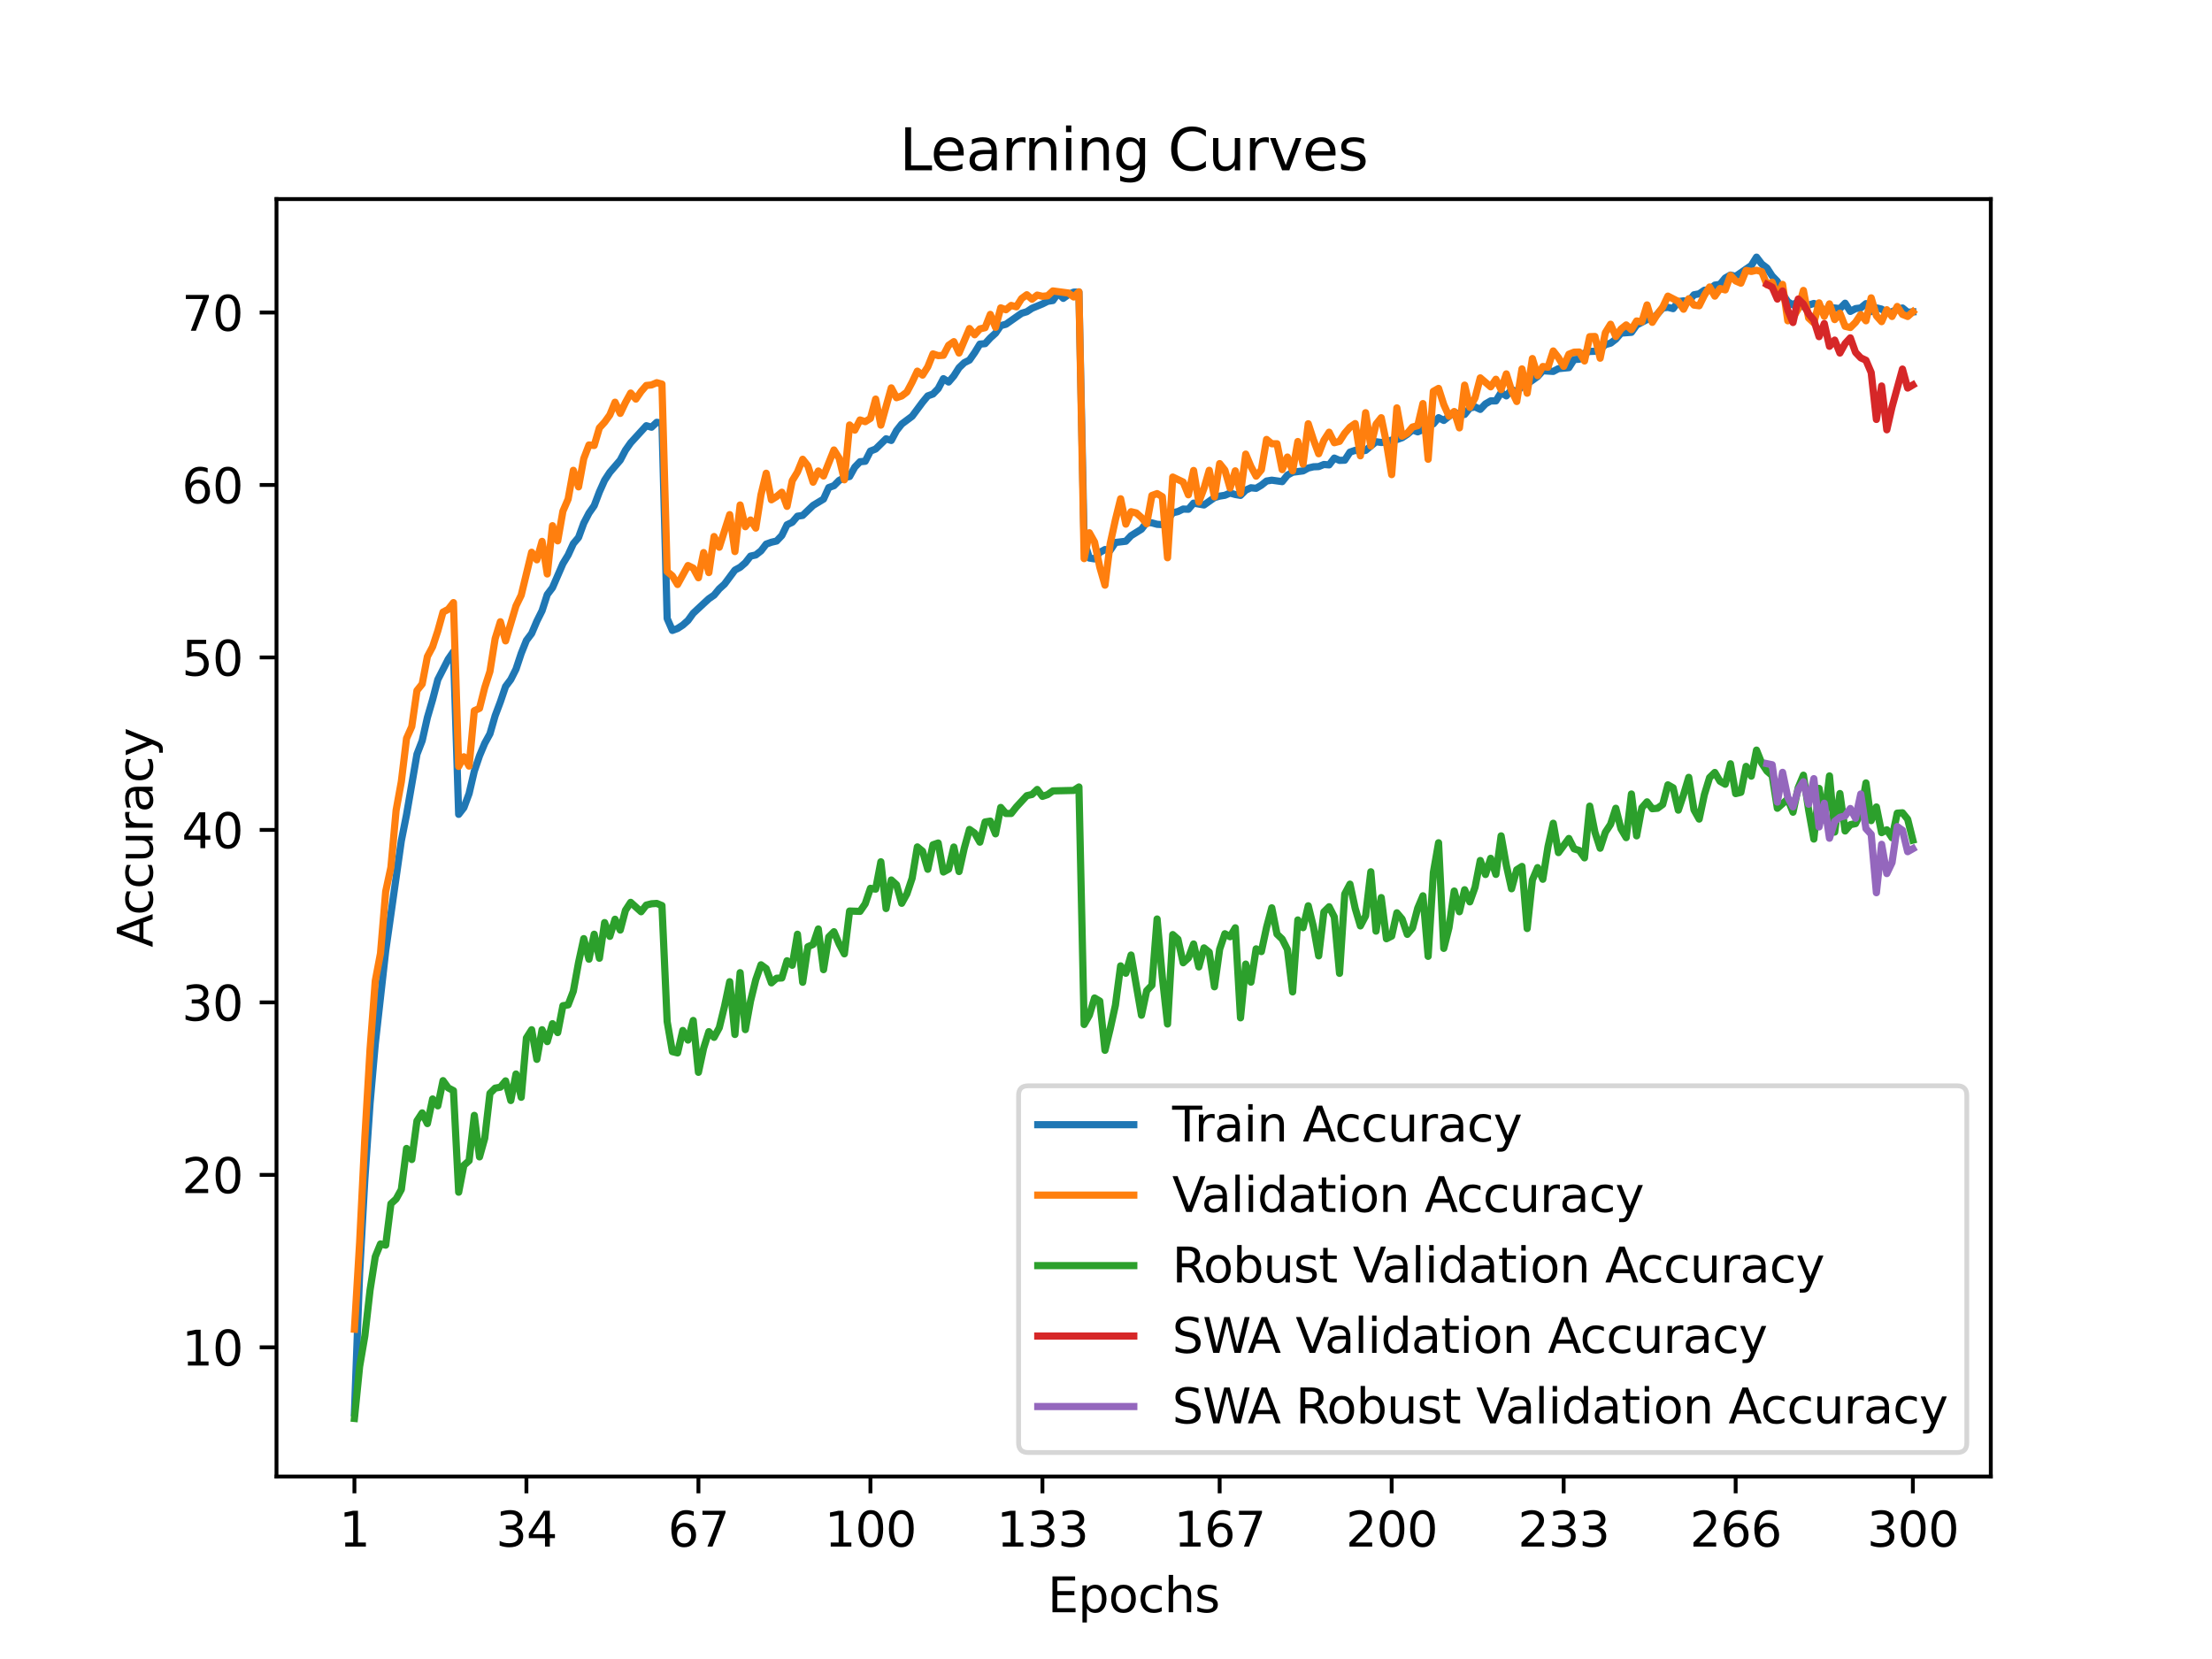 <?xml version="1.0" encoding="utf-8" standalone="no"?>
<!DOCTYPE svg PUBLIC "-//W3C//DTD SVG 1.1//EN"
  "http://www.w3.org/Graphics/SVG/1.1/DTD/svg11.dtd">
<svg xmlns:xlink="http://www.w3.org/1999/xlink" width="460.8pt" height="345.6pt" viewBox="0 0 460.8 345.6" xmlns="http://www.w3.org/2000/svg" version="1.1">
 <defs>
  <style type="text/css">*{stroke-linejoin: round; stroke-linecap: butt}</style>
 </defs>
 <g id="figure_1">
  <g id="patch_1">
   <path d="M 0 345.6 
L 460.8 345.6 
L 460.8 0 
L 0 0 
z
" style="fill: #ffffff"/>
  </g>
  <g id="axes_1">
   <g id="patch_2">
    <path d="M 57.6 307.584 
L 414.72 307.584 
L 414.72 41.472 
L 57.6 41.472 
z
" style="fill: #ffffff"/>
   </g>
   <g id="matplotlib.axis_1">
    <g id="xtick_1">
     <g id="line2d_1">
      <defs>
       <path id="mbb8e5667e8" d="M 0 0 
L 0 3.5 
" style="stroke: #000000; stroke-width: 0.8"/>
      </defs>
      <g>
       <use xlink:href="#mbb8e5667e8" x="73.833" y="307.584" style="stroke: #000000; stroke-width: 0.8"/>
      </g>
     </g>
     <g id="text_1">
      <!-- 1 -->
      <g transform="translate(70.651 322.182) scale(0.1 -0.1)">
       <defs>
        <path id="DejaVuSans-31" d="M 794 531 
L 1825 531 
L 1825 4091 
L 703 3866 
L 703 4441 
L 1819 4666 
L 2450 4666 
L 2450 531 
L 3481 531 
L 3481 0 
L 794 0 
L 794 531 
z
" transform="scale(0.016)"/>
       </defs>
       <use xlink:href="#DejaVuSans-31"/>
      </g>
     </g>
    </g>
    <g id="xtick_2">
     <g id="line2d_2">
      <g>
       <use xlink:href="#mbb8e5667e8" x="109.664" y="307.584" style="stroke: #000000; stroke-width: 0.8"/>
      </g>
     </g>
     <g id="text_2">
      <!-- 34 -->
      <g transform="translate(103.302 322.182) scale(0.1 -0.1)">
       <defs>
        <path id="DejaVuSans-33" d="M 2597 2516 
Q 3050 2419 3304 2112 
Q 3559 1806 3559 1356 
Q 3559 666 3084 287 
Q 2609 -91 1734 -91 
Q 1441 -91 1130 -33 
Q 819 25 488 141 
L 488 750 
Q 750 597 1062 519 
Q 1375 441 1716 441 
Q 2309 441 2620 675 
Q 2931 909 2931 1356 
Q 2931 1769 2642 2001 
Q 2353 2234 1838 2234 
L 1294 2234 
L 1294 2753 
L 1863 2753 
Q 2328 2753 2575 2939 
Q 2822 3125 2822 3475 
Q 2822 3834 2567 4026 
Q 2313 4219 1838 4219 
Q 1578 4219 1281 4162 
Q 984 4106 628 3988 
L 628 4550 
Q 988 4650 1302 4700 
Q 1616 4750 1894 4750 
Q 2613 4750 3031 4423 
Q 3450 4097 3450 3541 
Q 3450 3153 3228 2886 
Q 3006 2619 2597 2516 
z
" transform="scale(0.016)"/>
        <path id="DejaVuSans-34" d="M 2419 4116 
L 825 1625 
L 2419 1625 
L 2419 4116 
z
M 2253 4666 
L 3047 4666 
L 3047 1625 
L 3713 1625 
L 3713 1100 
L 3047 1100 
L 3047 0 
L 2419 0 
L 2419 1100 
L 313 1100 
L 313 1709 
L 2253 4666 
z
" transform="scale(0.016)"/>
       </defs>
       <use xlink:href="#DejaVuSans-33"/>
       <use xlink:href="#DejaVuSans-34" x="63.623"/>
      </g>
     </g>
    </g>
    <g id="xtick_3">
     <g id="line2d_3">
      <g>
       <use xlink:href="#mbb8e5667e8" x="145.496" y="307.584" style="stroke: #000000; stroke-width: 0.8"/>
      </g>
     </g>
     <g id="text_3">
      <!-- 67 -->
      <g transform="translate(139.133 322.182) scale(0.1 -0.1)">
       <defs>
        <path id="DejaVuSans-36" d="M 2113 2584 
Q 1688 2584 1439 2293 
Q 1191 2003 1191 1497 
Q 1191 994 1439 701 
Q 1688 409 2113 409 
Q 2538 409 2786 701 
Q 3034 994 3034 1497 
Q 3034 2003 2786 2293 
Q 2538 2584 2113 2584 
z
M 3366 4563 
L 3366 3988 
Q 3128 4100 2886 4159 
Q 2644 4219 2406 4219 
Q 1781 4219 1451 3797 
Q 1122 3375 1075 2522 
Q 1259 2794 1537 2939 
Q 1816 3084 2150 3084 
Q 2853 3084 3261 2657 
Q 3669 2231 3669 1497 
Q 3669 778 3244 343 
Q 2819 -91 2113 -91 
Q 1303 -91 875 529 
Q 447 1150 447 2328 
Q 447 3434 972 4092 
Q 1497 4750 2381 4750 
Q 2619 4750 2861 4703 
Q 3103 4656 3366 4563 
z
" transform="scale(0.016)"/>
        <path id="DejaVuSans-37" d="M 525 4666 
L 3525 4666 
L 3525 4397 
L 1831 0 
L 1172 0 
L 2766 4134 
L 525 4134 
L 525 4666 
z
" transform="scale(0.016)"/>
       </defs>
       <use xlink:href="#DejaVuSans-36"/>
       <use xlink:href="#DejaVuSans-37" x="63.623"/>
      </g>
     </g>
    </g>
    <g id="xtick_4">
     <g id="line2d_4">
      <g>
       <use xlink:href="#mbb8e5667e8" x="181.327" y="307.584" style="stroke: #000000; stroke-width: 0.8"/>
      </g>
     </g>
     <g id="text_4">
      <!-- 100 -->
      <g transform="translate(171.783 322.182) scale(0.1 -0.1)">
       <defs>
        <path id="DejaVuSans-30" d="M 2034 4250 
Q 1547 4250 1301 3770 
Q 1056 3291 1056 2328 
Q 1056 1369 1301 889 
Q 1547 409 2034 409 
Q 2525 409 2770 889 
Q 3016 1369 3016 2328 
Q 3016 3291 2770 3770 
Q 2525 4250 2034 4250 
z
M 2034 4750 
Q 2819 4750 3233 4129 
Q 3647 3509 3647 2328 
Q 3647 1150 3233 529 
Q 2819 -91 2034 -91 
Q 1250 -91 836 529 
Q 422 1150 422 2328 
Q 422 3509 836 4129 
Q 1250 4750 2034 4750 
z
" transform="scale(0.016)"/>
       </defs>
       <use xlink:href="#DejaVuSans-31"/>
       <use xlink:href="#DejaVuSans-30" x="63.623"/>
       <use xlink:href="#DejaVuSans-30" x="127.246"/>
      </g>
     </g>
    </g>
    <g id="xtick_5">
     <g id="line2d_5">
      <g>
       <use xlink:href="#mbb8e5667e8" x="217.158" y="307.584" style="stroke: #000000; stroke-width: 0.8"/>
      </g>
     </g>
     <g id="text_5">
      <!-- 133 -->
      <g transform="translate(207.615 322.182) scale(0.1 -0.1)">
       <use xlink:href="#DejaVuSans-31"/>
       <use xlink:href="#DejaVuSans-33" x="63.623"/>
       <use xlink:href="#DejaVuSans-33" x="127.246"/>
      </g>
     </g>
    </g>
    <g id="xtick_6">
     <g id="line2d_6">
      <g>
       <use xlink:href="#mbb8e5667e8" x="254.076" y="307.584" style="stroke: #000000; stroke-width: 0.8"/>
      </g>
     </g>
     <g id="text_6">
      <!-- 167 -->
      <g transform="translate(244.532 322.182) scale(0.1 -0.1)">
       <use xlink:href="#DejaVuSans-31"/>
       <use xlink:href="#DejaVuSans-36" x="63.623"/>
       <use xlink:href="#DejaVuSans-37" x="127.246"/>
      </g>
     </g>
    </g>
    <g id="xtick_7">
     <g id="line2d_7">
      <g>
       <use xlink:href="#mbb8e5667e8" x="289.907" y="307.584" style="stroke: #000000; stroke-width: 0.8"/>
      </g>
     </g>
     <g id="text_7">
      <!-- 200 -->
      <g transform="translate(280.363 322.182) scale(0.1 -0.1)">
       <defs>
        <path id="DejaVuSans-32" d="M 1228 531 
L 3431 531 
L 3431 0 
L 469 0 
L 469 531 
Q 828 903 1448 1529 
Q 2069 2156 2228 2338 
Q 2531 2678 2651 2914 
Q 2772 3150 2772 3378 
Q 2772 3750 2511 3984 
Q 2250 4219 1831 4219 
Q 1534 4219 1204 4116 
Q 875 4013 500 3803 
L 500 4441 
Q 881 4594 1212 4672 
Q 1544 4750 1819 4750 
Q 2544 4750 2975 4387 
Q 3406 4025 3406 3419 
Q 3406 3131 3298 2873 
Q 3191 2616 2906 2266 
Q 2828 2175 2409 1742 
Q 1991 1309 1228 531 
z
" transform="scale(0.016)"/>
       </defs>
       <use xlink:href="#DejaVuSans-32"/>
       <use xlink:href="#DejaVuSans-30" x="63.623"/>
       <use xlink:href="#DejaVuSans-30" x="127.246"/>
      </g>
     </g>
    </g>
    <g id="xtick_8">
     <g id="line2d_8">
      <g>
       <use xlink:href="#mbb8e5667e8" x="325.739" y="307.584" style="stroke: #000000; stroke-width: 0.8"/>
      </g>
     </g>
     <g id="text_8">
      <!-- 233 -->
      <g transform="translate(316.195 322.182) scale(0.1 -0.1)">
       <use xlink:href="#DejaVuSans-32"/>
       <use xlink:href="#DejaVuSans-33" x="63.623"/>
       <use xlink:href="#DejaVuSans-33" x="127.246"/>
      </g>
     </g>
    </g>
    <g id="xtick_9">
     <g id="line2d_9">
      <g>
       <use xlink:href="#mbb8e5667e8" x="361.57" y="307.584" style="stroke: #000000; stroke-width: 0.8"/>
      </g>
     </g>
     <g id="text_9">
      <!-- 266 -->
      <g transform="translate(352.026 322.182) scale(0.1 -0.1)">
       <use xlink:href="#DejaVuSans-32"/>
       <use xlink:href="#DejaVuSans-36" x="63.623"/>
       <use xlink:href="#DejaVuSans-36" x="127.246"/>
      </g>
     </g>
    </g>
    <g id="xtick_10">
     <g id="line2d_10">
      <g>
       <use xlink:href="#mbb8e5667e8" x="398.487" y="307.584" style="stroke: #000000; stroke-width: 0.8"/>
      </g>
     </g>
     <g id="text_10">
      <!-- 300 -->
      <g transform="translate(388.944 322.182) scale(0.1 -0.1)">
       <use xlink:href="#DejaVuSans-33"/>
       <use xlink:href="#DejaVuSans-30" x="63.623"/>
       <use xlink:href="#DejaVuSans-30" x="127.246"/>
      </g>
     </g>
    </g>
    <g id="text_11">
     <!-- Epochs -->
     <g transform="translate(218.244 335.861) scale(0.1 -0.1)">
      <defs>
       <path id="DejaVuSans-45" d="M 628 4666 
L 3578 4666 
L 3578 4134 
L 1259 4134 
L 1259 2753 
L 3481 2753 
L 3481 2222 
L 1259 2222 
L 1259 531 
L 3634 531 
L 3634 0 
L 628 0 
L 628 4666 
z
" transform="scale(0.016)"/>
       <path id="DejaVuSans-70" d="M 1159 525 
L 1159 -1331 
L 581 -1331 
L 581 3500 
L 1159 3500 
L 1159 2969 
Q 1341 3281 1617 3432 
Q 1894 3584 2278 3584 
Q 2916 3584 3314 3078 
Q 3713 2572 3713 1747 
Q 3713 922 3314 415 
Q 2916 -91 2278 -91 
Q 1894 -91 1617 61 
Q 1341 213 1159 525 
z
M 3116 1747 
Q 3116 2381 2855 2742 
Q 2594 3103 2138 3103 
Q 1681 3103 1420 2742 
Q 1159 2381 1159 1747 
Q 1159 1113 1420 752 
Q 1681 391 2138 391 
Q 2594 391 2855 752 
Q 3116 1113 3116 1747 
z
" transform="scale(0.016)"/>
       <path id="DejaVuSans-6f" d="M 1959 3097 
Q 1497 3097 1228 2736 
Q 959 2375 959 1747 
Q 959 1119 1226 758 
Q 1494 397 1959 397 
Q 2419 397 2687 759 
Q 2956 1122 2956 1747 
Q 2956 2369 2687 2733 
Q 2419 3097 1959 3097 
z
M 1959 3584 
Q 2709 3584 3137 3096 
Q 3566 2609 3566 1747 
Q 3566 888 3137 398 
Q 2709 -91 1959 -91 
Q 1206 -91 779 398 
Q 353 888 353 1747 
Q 353 2609 779 3096 
Q 1206 3584 1959 3584 
z
" transform="scale(0.016)"/>
       <path id="DejaVuSans-63" d="M 3122 3366 
L 3122 2828 
Q 2878 2963 2633 3030 
Q 2388 3097 2138 3097 
Q 1578 3097 1268 2742 
Q 959 2388 959 1747 
Q 959 1106 1268 751 
Q 1578 397 2138 397 
Q 2388 397 2633 464 
Q 2878 531 3122 666 
L 3122 134 
Q 2881 22 2623 -34 
Q 2366 -91 2075 -91 
Q 1284 -91 818 406 
Q 353 903 353 1747 
Q 353 2603 823 3093 
Q 1294 3584 2113 3584 
Q 2378 3584 2631 3529 
Q 2884 3475 3122 3366 
z
" transform="scale(0.016)"/>
       <path id="DejaVuSans-68" d="M 3513 2113 
L 3513 0 
L 2938 0 
L 2938 2094 
Q 2938 2591 2744 2837 
Q 2550 3084 2163 3084 
Q 1697 3084 1428 2787 
Q 1159 2491 1159 1978 
L 1159 0 
L 581 0 
L 581 4863 
L 1159 4863 
L 1159 2956 
Q 1366 3272 1645 3428 
Q 1925 3584 2291 3584 
Q 2894 3584 3203 3211 
Q 3513 2838 3513 2113 
z
" transform="scale(0.016)"/>
       <path id="DejaVuSans-73" d="M 2834 3397 
L 2834 2853 
Q 2591 2978 2328 3040 
Q 2066 3103 1784 3103 
Q 1356 3103 1142 2972 
Q 928 2841 928 2578 
Q 928 2378 1081 2264 
Q 1234 2150 1697 2047 
L 1894 2003 
Q 2506 1872 2764 1633 
Q 3022 1394 3022 966 
Q 3022 478 2636 193 
Q 2250 -91 1575 -91 
Q 1294 -91 989 -36 
Q 684 19 347 128 
L 347 722 
Q 666 556 975 473 
Q 1284 391 1588 391 
Q 1994 391 2212 530 
Q 2431 669 2431 922 
Q 2431 1156 2273 1281 
Q 2116 1406 1581 1522 
L 1381 1569 
Q 847 1681 609 1914 
Q 372 2147 372 2553 
Q 372 3047 722 3315 
Q 1072 3584 1716 3584 
Q 2034 3584 2315 3537 
Q 2597 3491 2834 3397 
z
" transform="scale(0.016)"/>
      </defs>
      <use xlink:href="#DejaVuSans-45"/>
      <use xlink:href="#DejaVuSans-70" x="63.184"/>
      <use xlink:href="#DejaVuSans-6f" x="126.66"/>
      <use xlink:href="#DejaVuSans-63" x="187.842"/>
      <use xlink:href="#DejaVuSans-68" x="242.822"/>
      <use xlink:href="#DejaVuSans-73" x="306.201"/>
     </g>
    </g>
   </g>
   <g id="matplotlib.axis_2">
    <g id="ytick_1">
     <g id="line2d_11">
      <defs>
       <path id="mf9b80a2d3a" d="M 0 0 
L -3.5 0 
" style="stroke: #000000; stroke-width: 0.8"/>
      </defs>
      <g>
       <use xlink:href="#mf9b80a2d3a" x="57.6" y="280.671" style="stroke: #000000; stroke-width: 0.8"/>
      </g>
     </g>
     <g id="text_12">
      <!-- 10 -->
      <g transform="translate(37.875 284.47) scale(0.1 -0.1)">
       <use xlink:href="#DejaVuSans-31"/>
       <use xlink:href="#DejaVuSans-30" x="63.623"/>
      </g>
     </g>
    </g>
    <g id="ytick_2">
     <g id="line2d_12">
      <g>
       <use xlink:href="#mf9b80a2d3a" x="57.6" y="244.742" style="stroke: #000000; stroke-width: 0.8"/>
      </g>
     </g>
     <g id="text_13">
      <!-- 20 -->
      <g transform="translate(37.875 248.542) scale(0.1 -0.1)">
       <use xlink:href="#DejaVuSans-32"/>
       <use xlink:href="#DejaVuSans-30" x="63.623"/>
      </g>
     </g>
    </g>
    <g id="ytick_3">
     <g id="line2d_13">
      <g>
       <use xlink:href="#mf9b80a2d3a" x="57.6" y="208.814" style="stroke: #000000; stroke-width: 0.8"/>
      </g>
     </g>
     <g id="text_14">
      <!-- 30 -->
      <g transform="translate(37.875 212.613) scale(0.1 -0.1)">
       <use xlink:href="#DejaVuSans-33"/>
       <use xlink:href="#DejaVuSans-30" x="63.623"/>
      </g>
     </g>
    </g>
    <g id="ytick_4">
     <g id="line2d_14">
      <g>
       <use xlink:href="#mf9b80a2d3a" x="57.6" y="172.886" style="stroke: #000000; stroke-width: 0.8"/>
      </g>
     </g>
     <g id="text_15">
      <!-- 40 -->
      <g transform="translate(37.875 176.685) scale(0.1 -0.1)">
       <use xlink:href="#DejaVuSans-34"/>
       <use xlink:href="#DejaVuSans-30" x="63.623"/>
      </g>
     </g>
    </g>
    <g id="ytick_5">
     <g id="line2d_15">
      <g>
       <use xlink:href="#mf9b80a2d3a" x="57.6" y="136.958" style="stroke: #000000; stroke-width: 0.8"/>
      </g>
     </g>
     <g id="text_16">
      <!-- 50 -->
      <g transform="translate(37.875 140.757) scale(0.1 -0.1)">
       <defs>
        <path id="DejaVuSans-35" d="M 691 4666 
L 3169 4666 
L 3169 4134 
L 1269 4134 
L 1269 2991 
Q 1406 3038 1543 3061 
Q 1681 3084 1819 3084 
Q 2600 3084 3056 2656 
Q 3513 2228 3513 1497 
Q 3513 744 3044 326 
Q 2575 -91 1722 -91 
Q 1428 -91 1123 -41 
Q 819 9 494 109 
L 494 744 
Q 775 591 1075 516 
Q 1375 441 1709 441 
Q 2250 441 2565 725 
Q 2881 1009 2881 1497 
Q 2881 1984 2565 2268 
Q 2250 2553 1709 2553 
Q 1456 2553 1204 2497 
Q 953 2441 691 2322 
L 691 4666 
z
" transform="scale(0.016)"/>
       </defs>
       <use xlink:href="#DejaVuSans-35"/>
       <use xlink:href="#DejaVuSans-30" x="63.623"/>
      </g>
     </g>
    </g>
    <g id="ytick_6">
     <g id="line2d_16">
      <g>
       <use xlink:href="#mf9b80a2d3a" x="57.6" y="101.029" style="stroke: #000000; stroke-width: 0.8"/>
      </g>
     </g>
     <g id="text_17">
      <!-- 60 -->
      <g transform="translate(37.875 104.828) scale(0.1 -0.1)">
       <use xlink:href="#DejaVuSans-36"/>
       <use xlink:href="#DejaVuSans-30" x="63.623"/>
      </g>
     </g>
    </g>
    <g id="ytick_7">
     <g id="line2d_17">
      <g>
       <use xlink:href="#mf9b80a2d3a" x="57.6" y="65.101" style="stroke: #000000; stroke-width: 0.8"/>
      </g>
     </g>
     <g id="text_18">
      <!-- 70 -->
      <g transform="translate(37.875 68.9) scale(0.1 -0.1)">
       <use xlink:href="#DejaVuSans-37"/>
       <use xlink:href="#DejaVuSans-30" x="63.623"/>
      </g>
     </g>
    </g>
    <g id="text_19">
     <!-- Accuracy -->
     <g transform="translate(31.795 197.356) rotate(-90) scale(0.1 -0.1)">
      <defs>
       <path id="DejaVuSans-41" d="M 2188 4044 
L 1331 1722 
L 3047 1722 
L 2188 4044 
z
M 1831 4666 
L 2547 4666 
L 4325 0 
L 3669 0 
L 3244 1197 
L 1141 1197 
L 716 0 
L 50 0 
L 1831 4666 
z
" transform="scale(0.016)"/>
       <path id="DejaVuSans-75" d="M 544 1381 
L 544 3500 
L 1119 3500 
L 1119 1403 
Q 1119 906 1312 657 
Q 1506 409 1894 409 
Q 2359 409 2629 706 
Q 2900 1003 2900 1516 
L 2900 3500 
L 3475 3500 
L 3475 0 
L 2900 0 
L 2900 538 
Q 2691 219 2414 64 
Q 2138 -91 1772 -91 
Q 1169 -91 856 284 
Q 544 659 544 1381 
z
M 1991 3584 
L 1991 3584 
z
" transform="scale(0.016)"/>
       <path id="DejaVuSans-72" d="M 2631 2963 
Q 2534 3019 2420 3045 
Q 2306 3072 2169 3072 
Q 1681 3072 1420 2755 
Q 1159 2438 1159 1844 
L 1159 0 
L 581 0 
L 581 3500 
L 1159 3500 
L 1159 2956 
Q 1341 3275 1631 3429 
Q 1922 3584 2338 3584 
Q 2397 3584 2469 3576 
Q 2541 3569 2628 3553 
L 2631 2963 
z
" transform="scale(0.016)"/>
       <path id="DejaVuSans-61" d="M 2194 1759 
Q 1497 1759 1228 1600 
Q 959 1441 959 1056 
Q 959 750 1161 570 
Q 1363 391 1709 391 
Q 2188 391 2477 730 
Q 2766 1069 2766 1631 
L 2766 1759 
L 2194 1759 
z
M 3341 1997 
L 3341 0 
L 2766 0 
L 2766 531 
Q 2569 213 2275 61 
Q 1981 -91 1556 -91 
Q 1019 -91 701 211 
Q 384 513 384 1019 
Q 384 1609 779 1909 
Q 1175 2209 1959 2209 
L 2766 2209 
L 2766 2266 
Q 2766 2663 2505 2880 
Q 2244 3097 1772 3097 
Q 1472 3097 1187 3025 
Q 903 2953 641 2809 
L 641 3341 
Q 956 3463 1253 3523 
Q 1550 3584 1831 3584 
Q 2591 3584 2966 3190 
Q 3341 2797 3341 1997 
z
" transform="scale(0.016)"/>
       <path id="DejaVuSans-79" d="M 2059 -325 
Q 1816 -950 1584 -1140 
Q 1353 -1331 966 -1331 
L 506 -1331 
L 506 -850 
L 844 -850 
Q 1081 -850 1212 -737 
Q 1344 -625 1503 -206 
L 1606 56 
L 191 3500 
L 800 3500 
L 1894 763 
L 2988 3500 
L 3597 3500 
L 2059 -325 
z
" transform="scale(0.016)"/>
      </defs>
      <use xlink:href="#DejaVuSans-41"/>
      <use xlink:href="#DejaVuSans-63" x="66.658"/>
      <use xlink:href="#DejaVuSans-63" x="121.639"/>
      <use xlink:href="#DejaVuSans-75" x="176.619"/>
      <use xlink:href="#DejaVuSans-72" x="239.998"/>
      <use xlink:href="#DejaVuSans-61" x="281.111"/>
      <use xlink:href="#DejaVuSans-63" x="342.391"/>
      <use xlink:href="#DejaVuSans-79" x="397.371"/>
     </g>
    </g>
   </g>
   <g id="line2d_18">
    <path d="M 73.833 294.309 
L 74.919 265.178 
L 76.004 245.666 
L 77.09 229.829 
L 78.176 217.466 
L 80.348 198.082 
L 83.605 175.146 
L 84.691 169.699 
L 86.862 157.113 
L 87.948 154.304 
L 89.034 149.471 
L 90.12 145.753 
L 91.206 141.574 
L 93.377 137.32 
L 94.463 135.754 
L 95.549 169.645 
L 96.635 168.247 
L 97.72 165.316 
L 98.806 160.649 
L 99.892 157.444 
L 100.978 154.85 
L 102.064 152.863 
L 103.149 149.098 
L 104.235 146.209 
L 105.321 143.004 
L 106.407 141.556 
L 107.493 139.39 
L 108.578 136.12 
L 109.664 133.408 
L 110.75 131.967 
L 111.836 129.405 
L 112.922 127.228 
L 114.007 123.851 
L 115.093 122.421 
L 117.265 117.416 
L 118.351 115.62 
L 119.436 113.252 
L 120.522 111.962 
L 121.608 108.98 
L 122.694 106.893 
L 123.78 105.344 
L 124.865 102.477 
L 125.951 100.048 
L 127.037 98.392 
L 129.209 95.859 
L 130.294 93.79 
L 131.38 92.248 
L 134.638 88.684 
L 135.723 88.997 
L 136.809 87.977 
L 137.895 88.117 
L 138.981 128.841 
L 140.067 131.328 
L 141.152 130.925 
L 142.238 130.217 
L 143.324 129.251 
L 144.41 127.753 
L 146.581 125.723 
L 147.667 124.728 
L 148.753 123.98 
L 149.839 122.665 
L 150.925 121.684 
L 153.096 118.763 
L 154.182 118.174 
L 155.268 117.237 
L 156.354 115.846 
L 157.439 115.609 
L 158.525 114.757 
L 159.611 113.349 
L 160.697 112.957 
L 161.783 112.702 
L 162.868 111.556 
L 163.954 109.314 
L 165.04 108.804 
L 166.126 107.536 
L 167.212 107.371 
L 169.383 105.29 
L 171.555 103.972 
L 172.641 101.572 
L 173.726 101.18 
L 174.812 100.081 
L 175.898 99.488 
L 176.984 99.269 
L 178.07 97.311 
L 179.155 96.186 
L 180.241 96.093 
L 181.327 93.969 
L 182.413 93.542 
L 184.584 91.408 
L 185.67 91.753 
L 186.756 89.712 
L 187.842 88.336 
L 190.013 86.715 
L 192.185 83.787 
L 193.271 82.472 
L 194.357 82.081 
L 195.442 80.96 
L 196.528 78.887 
L 197.614 79.584 
L 198.7 78.315 
L 199.786 76.605 
L 200.871 75.56 
L 201.957 75.014 
L 203.043 73.458 
L 204.129 71.683 
L 205.215 71.586 
L 206.3 70.393 
L 207.386 69.416 
L 208.472 67.835 
L 209.558 67.548 
L 212.815 65.263 
L 213.901 64.939 
L 214.987 64.221 
L 217.158 63.315 
L 218.244 62.769 
L 219.33 62.604 
L 220.416 61.066 
L 221.502 62.151 
L 222.587 61.357 
L 223.673 60.854 
L 224.759 60.851 
L 225.845 112.666 
L 226.931 116.252 
L 228.016 116.425 
L 229.102 115.077 
L 230.188 114.481 
L 231.274 114.646 
L 232.36 113.008 
L 234.531 112.749 
L 235.617 111.596 
L 237.789 110.245 
L 238.875 108.815 
L 239.96 108.923 
L 241.046 109.221 
L 242.132 109.286 
L 243.218 108.351 
L 244.304 106.828 
L 245.389 106.566 
L 246.475 106.045 
L 247.561 106.088 
L 248.647 104.809 
L 250.818 105.193 
L 252.99 103.659 
L 254.076 103.354 
L 255.162 103.178 
L 256.247 102.714 
L 257.333 103.016 
L 258.419 103.199 
L 259.505 102.107 
L 260.591 101.611 
L 261.676 101.726 
L 262.762 101.076 
L 263.848 100.21 
L 264.934 100.03 
L 267.105 100.332 
L 268.191 98.981 
L 269.277 98.378 
L 271.449 98.094 
L 272.534 97.501 
L 273.62 97.242 
L 274.706 97.199 
L 275.792 96.761 
L 276.878 96.844 
L 277.963 95.428 
L 279.049 95.906 
L 280.135 95.866 
L 281.221 94.189 
L 282.307 93.815 
L 283.392 94.02 
L 284.478 93.826 
L 286.65 92.015 
L 287.736 92.173 
L 288.821 92.112 
L 289.907 91.67 
L 290.993 91.569 
L 292.079 91.189 
L 293.165 90.474 
L 294.25 89.568 
L 295.336 89.963 
L 296.422 89.486 
L 297.508 88.271 
L 298.594 88.303 
L 299.679 87.01 
L 300.765 87.581 
L 302.937 85.878 
L 304.023 86.291 
L 305.108 86.338 
L 306.194 84.987 
L 307.28 84.775 
L 308.366 85.282 
L 309.452 84.139 
L 310.537 83.514 
L 311.623 83.518 
L 312.709 81.768 
L 313.795 82.469 
L 314.881 81.165 
L 315.966 81.553 
L 317.052 80.561 
L 318.138 79.986 
L 320.31 78.438 
L 321.395 77.23 
L 323.567 77.374 
L 324.653 76.796 
L 326.824 76.591 
L 327.91 74.895 
L 328.996 74.834 
L 330.082 73.544 
L 331.168 73.214 
L 332.253 73.178 
L 333.339 72.811 
L 334.425 71.784 
L 335.511 71.493 
L 336.597 70.659 
L 337.682 69.398 
L 339.854 69.226 
L 340.94 67.709 
L 343.111 66.57 
L 344.197 66.459 
L 345.283 65.414 
L 346.369 64.163 
L 347.455 64.02 
L 348.54 64.293 
L 349.626 62.827 
L 350.712 62.676 
L 351.798 62.78 
L 352.884 61.411 
L 353.969 61.206 
L 355.055 60.463 
L 356.141 60.333 
L 357.227 59.396 
L 358.313 59.227 
L 359.398 57.919 
L 360.484 57.297 
L 361.57 57.563 
L 364.827 55.311 
L 365.913 53.568 
L 366.999 54.994 
L 368.085 55.824 
L 369.171 57.495 
L 370.256 58.612 
L 371.342 61.217 
L 372.428 62.873 
L 373.514 63.52 
L 374.6 62.773 
L 375.685 63.901 
L 377.857 63.218 
L 378.943 63.635 
L 380.029 64.86 
L 381.114 64.027 
L 383.286 64.293 
L 384.372 63.164 
L 385.458 64.875 
L 386.543 64.289 
L 387.629 64.149 
L 388.715 63.254 
L 389.801 64.907 
L 390.887 64.131 
L 391.972 64.393 
L 393.058 65.18 
L 394.144 64.932 
L 395.23 64.465 
L 396.316 64.16 
L 397.401 65.043 
L 398.487 64.972 
L 398.487 64.972 
" clip-path="url(#p1beebcb87d)" style="fill: none; stroke: #1f77b4; stroke-width: 1.5; stroke-linecap: square"/>
   </g>
   <g id="line2d_19">
    <path d="M 73.833 276.898 
L 74.919 258.826 
L 76.004 237.054 
L 77.09 218.587 
L 78.176 204.323 
L 79.262 198.61 
L 80.348 185.712 
L 81.433 180.682 
L 82.519 168.79 
L 83.605 162.826 
L 84.691 153.808 
L 85.777 151.365 
L 86.862 143.856 
L 87.948 142.491 
L 89.034 136.778 
L 90.12 134.73 
L 91.206 131.425 
L 92.291 127.508 
L 93.377 126.934 
L 94.463 125.532 
L 95.549 159.664 
L 96.635 157.652 
L 97.72 159.592 
L 98.806 148.059 
L 99.892 147.556 
L 100.978 143.245 
L 102.064 139.868 
L 103.149 133.041 
L 104.235 129.52 
L 105.321 133.508 
L 107.493 126.215 
L 108.578 123.987 
L 110.75 115.041 
L 111.836 116.622 
L 112.922 112.778 
L 114.007 119.568 
L 115.093 109.508 
L 116.179 112.67 
L 117.265 106.49 
L 118.351 103.975 
L 119.436 97.975 
L 120.522 101.424 
L 121.608 95.532 
L 122.694 92.694 
L 123.78 92.802 
L 124.865 89.137 
L 125.951 87.951 
L 127.037 86.442 
L 128.123 83.784 
L 129.209 86.119 
L 130.294 83.856 
L 131.38 81.879 
L 132.466 83.137 
L 133.552 81.556 
L 134.638 80.299 
L 135.723 80.191 
L 136.809 79.724 
L 137.895 80.011 
L 138.981 119.065 
L 140.067 119.963 
L 141.152 121.76 
L 143.324 117.808 
L 144.41 118.347 
L 145.496 120.359 
L 146.581 115.113 
L 147.667 119.281 
L 148.753 111.772 
L 149.839 113.999 
L 152.01 107.209 
L 153.096 114.898 
L 154.182 105.197 
L 155.268 109.724 
L 156.354 108.323 
L 157.439 110.011 
L 158.525 103.077 
L 159.611 98.586 
L 160.697 104.119 
L 161.783 103.436 
L 162.868 102.538 
L 163.954 105.484 
L 165.04 100.131 
L 166.126 98.335 
L 167.212 95.676 
L 168.297 97.041 
L 169.383 100.454 
L 170.469 98.119 
L 171.555 99.161 
L 173.726 93.736 
L 174.812 95.46 
L 175.898 99.951 
L 176.984 88.526 
L 178.07 89.604 
L 179.155 87.484 
L 180.241 87.844 
L 181.327 87.161 
L 182.413 83.137 
L 183.499 88.562 
L 185.67 80.802 
L 186.756 82.85 
L 187.842 82.49 
L 188.928 81.664 
L 190.013 79.616 
L 191.099 77.317 
L 192.185 78.143 
L 193.271 76.418 
L 194.357 73.724 
L 195.442 74.083 
L 196.528 74.011 
L 197.614 71.927 
L 198.7 71.173 
L 199.786 73.544 
L 201.957 68.442 
L 203.043 69.736 
L 204.129 68.514 
L 205.215 68.263 
L 206.3 65.496 
L 207.386 68.191 
L 208.472 64.131 
L 209.558 64.526 
L 210.644 63.628 
L 211.729 63.915 
L 212.815 62.191 
L 213.901 61.4 
L 214.987 62.335 
L 216.073 61.472 
L 217.158 61.724 
L 218.244 61.616 
L 219.33 60.61 
L 222.587 61.041 
L 223.673 61.867 
L 224.759 60.79 
L 225.845 116.371 
L 226.931 110.981 
L 228.016 112.922 
L 229.102 118.131 
L 230.188 121.904 
L 231.274 113.245 
L 232.36 108.287 
L 233.445 103.904 
L 234.531 109.185 
L 235.617 106.598 
L 236.703 106.85 
L 237.789 107.82 
L 238.875 109.113 
L 239.96 103.221 
L 241.046 102.826 
L 242.132 103.472 
L 243.218 116.191 
L 244.304 99.377 
L 246.475 100.418 
L 247.561 103.077 
L 248.647 98.011 
L 249.733 104.586 
L 250.818 101.712 
L 251.904 97.975 
L 252.99 103.508 
L 254.076 96.574 
L 255.162 97.939 
L 256.247 101.676 
L 257.333 98.083 
L 258.419 102.79 
L 259.505 94.598 
L 260.591 97.185 
L 261.676 99.197 
L 262.762 97.868 
L 263.848 91.544 
L 264.934 92.442 
L 266.02 92.442 
L 267.105 97.832 
L 268.191 95.209 
L 269.277 98.083 
L 270.363 91.975 
L 271.449 96.682 
L 272.534 88.275 
L 273.62 91.616 
L 274.706 94.526 
L 275.792 91.724 
L 276.878 90.035 
L 277.963 92.227 
L 279.049 91.939 
L 280.135 90.251 
L 281.221 88.993 
L 282.307 88.239 
L 283.392 94.957 
L 284.478 85.975 
L 285.564 92.909 
L 286.65 88.383 
L 287.736 87.017 
L 288.821 92.263 
L 289.907 98.874 
L 290.993 84.969 
L 292.079 90.862 
L 293.165 90.251 
L 294.25 88.957 
L 295.336 88.67 
L 296.422 84.071 
L 297.508 95.676 
L 298.594 81.52 
L 299.679 80.909 
L 300.765 84.287 
L 301.851 86.694 
L 302.937 85.724 
L 304.023 89.137 
L 305.108 80.227 
L 306.194 84.862 
L 307.28 82.885 
L 308.366 78.718 
L 310.537 80.586 
L 311.623 79.005 
L 312.709 81.161 
L 313.795 77.891 
L 314.881 81.341 
L 315.966 83.64 
L 317.052 76.85 
L 318.138 81.915 
L 319.224 74.694 
L 320.31 78.251 
L 321.395 76.347 
L 322.481 76.49 
L 323.567 73.113 
L 324.653 74.514 
L 325.739 76.311 
L 326.824 73.796 
L 327.91 73.364 
L 328.996 73.329 
L 330.082 75.197 
L 331.168 70.131 
L 332.253 70.095 
L 333.339 74.622 
L 334.425 69.305 
L 335.511 67.544 
L 336.597 70.095 
L 337.682 68.55 
L 338.768 67.688 
L 339.854 68.658 
L 340.94 66.861 
L 342.026 67.041 
L 343.111 63.52 
L 344.197 67.149 
L 345.283 65.424 
L 346.369 63.987 
L 347.455 61.688 
L 349.626 62.802 
L 350.712 64.418 
L 351.798 62.227 
L 352.884 63.556 
L 353.969 63.7 
L 355.055 61.508 
L 356.141 59.784 
L 357.227 61.688 
L 358.313 60.107 
L 359.398 60.394 
L 360.484 57.376 
L 361.57 58.526 
L 362.656 58.993 
L 363.742 56.334 
L 364.827 56.55 
L 365.913 56.299 
L 366.999 56.586 
L 368.085 59.317 
L 369.171 58.778 
L 370.256 61.724 
L 371.342 59.245 
L 372.428 66.826 
L 373.514 66.179 
L 374.6 64.346 
L 375.685 60.502 
L 376.771 66.251 
L 377.857 67.257 
L 378.943 63.089 
L 380.029 65.891 
L 381.114 63.305 
L 382.2 66.574 
L 383.286 65.245 
L 384.372 67.975 
L 385.458 68.227 
L 386.543 67.149 
L 387.629 65.532 
L 388.715 66.826 
L 389.801 62.047 
L 390.887 65.784 
L 391.972 67.005 
L 393.058 64.526 
L 394.144 65.927 
L 395.23 63.843 
L 396.316 65.496 
L 397.401 65.927 
L 398.487 64.957 
L 398.487 64.957 
" clip-path="url(#p1beebcb87d)" style="fill: none; stroke: #ff7f0e; stroke-width: 1.5; stroke-linecap: square"/>
   </g>
   <g id="line2d_20">
    <path d="M 73.833 295.488 
L 74.919 284.66 
L 76.004 278.292 
L 77.09 268.752 
L 78.176 261.79 
L 79.262 259.138 
L 80.348 259.386 
L 81.433 250.763 
L 82.519 249.772 
L 83.605 247.79 
L 84.691 239.242 
L 85.777 241.546 
L 86.862 233.493 
L 87.948 231.833 
L 89.034 234.063 
L 90.12 228.934 
L 91.206 230.371 
L 92.291 225.118 
L 93.377 226.63 
L 94.463 227.199 
L 95.549 248.36 
L 96.635 242.76 
L 97.72 241.794 
L 98.806 232.353 
L 99.892 241.001 
L 100.978 237.136 
L 102.064 227.769 
L 103.149 226.679 
L 104.235 226.481 
L 105.321 225.168 
L 106.407 229.256 
L 107.493 223.731 
L 108.578 228.587 
L 109.664 216.223 
L 110.75 214.513 
L 111.836 220.683 
L 112.922 214.513 
L 114.007 216.991 
L 115.093 213.249 
L 116.179 215.108 
L 117.265 209.508 
L 118.351 209.334 
L 119.436 206.485 
L 120.522 200.513 
L 121.608 195.533 
L 122.694 199.82 
L 123.78 194.616 
L 124.865 199.621 
L 125.951 192.188 
L 127.037 195.062 
L 128.123 191.494 
L 129.209 193.749 
L 130.294 189.636 
L 131.38 187.976 
L 133.552 189.933 
L 134.638 188.546 
L 135.723 188.273 
L 136.809 188.199 
L 137.895 188.645 
L 138.981 212.803 
L 140.067 219.072 
L 141.152 219.345 
L 142.238 214.662 
L 143.324 216.669 
L 144.41 212.58 
L 145.496 223.384 
L 146.581 218.354 
L 147.667 214.91 
L 148.753 216.099 
L 149.839 214.092 
L 150.925 209.657 
L 152.01 204.503 
L 153.096 215.504 
L 154.182 202.62 
L 155.268 214.488 
L 156.354 208.517 
L 157.439 204.106 
L 158.525 200.984 
L 159.611 201.777 
L 160.697 204.75 
L 161.783 203.784 
L 162.868 203.735 
L 163.954 200.142 
L 165.04 201.083 
L 166.126 194.616 
L 167.212 204.627 
L 168.297 197.218 
L 169.383 196.747 
L 170.469 193.526 
L 171.555 202 
L 172.641 195.186 
L 173.726 194.096 
L 174.812 196.648 
L 175.898 198.705 
L 176.984 189.785 
L 179.155 189.859 
L 180.241 188.273 
L 181.327 185.052 
L 182.413 185.225 
L 183.499 179.526 
L 184.584 189.264 
L 185.67 183.317 
L 186.756 184.309 
L 187.842 188.174 
L 188.928 186.192 
L 190.013 182.946 
L 191.099 176.429 
L 192.185 177.321 
L 193.271 181.087 
L 194.357 175.983 
L 195.442 175.611 
L 196.528 181.657 
L 197.614 181.063 
L 198.7 176.454 
L 199.786 181.558 
L 200.871 176.702 
L 201.957 172.787 
L 203.043 173.555 
L 204.129 175.438 
L 205.215 171.226 
L 206.3 171.052 
L 207.386 173.704 
L 208.472 168.203 
L 209.558 169.466 
L 210.644 169.466 
L 211.729 168.104 
L 213.901 165.75 
L 214.987 165.502 
L 216.073 164.461 
L 217.158 165.898 
L 218.244 165.527 
L 219.33 164.759 
L 223.673 164.659 
L 224.759 163.941 
L 225.845 213.423 
L 226.931 211.49 
L 228.016 207.897 
L 229.102 208.542 
L 230.188 218.8 
L 231.274 214.34 
L 232.36 209.409 
L 233.445 201.207 
L 234.531 202.743 
L 235.617 198.952 
L 237.789 211.49 
L 238.875 206.386 
L 239.96 205.246 
L 241.046 191.445 
L 242.132 203.536 
L 243.218 213.324 
L 244.304 194.691 
L 245.389 195.657 
L 246.475 200.563 
L 247.561 199.572 
L 248.647 196.648 
L 249.733 201.43 
L 250.818 197.466 
L 251.904 198.358 
L 252.99 205.568 
L 254.076 197.738 
L 255.162 194.517 
L 256.247 195.137 
L 257.333 193.278 
L 258.419 212.035 
L 259.505 200.836 
L 260.591 204.602 
L 261.676 197.664 
L 262.762 198.234 
L 263.848 193.179 
L 264.934 189.116 
L 266.02 194.591 
L 267.105 195.632 
L 268.191 197.788 
L 269.277 206.634 
L 270.363 191.643 
L 271.449 193.253 
L 272.534 188.694 
L 273.62 193.105 
L 274.706 199.126 
L 275.792 189.958 
L 276.878 188.892 
L 277.963 191.023 
L 279.049 202.768 
L 280.135 186.241 
L 281.221 184.185 
L 282.307 189.215 
L 283.392 192.882 
L 284.478 190.8 
L 285.564 181.608 
L 286.65 193.972 
L 287.736 186.985 
L 288.821 195.558 
L 289.907 195.013 
L 290.993 190.156 
L 292.079 191.445 
L 293.165 194.641 
L 294.25 193.328 
L 295.336 189.19 
L 296.422 186.613 
L 297.508 199.225 
L 298.594 181.756 
L 299.679 175.562 
L 300.765 197.565 
L 301.851 193.253 
L 302.937 185.622 
L 304.023 189.933 
L 305.108 185.349 
L 306.194 187.877 
L 307.28 184.829 
L 308.366 179.254 
L 309.452 182.178 
L 310.537 178.808 
L 311.623 182.153 
L 312.709 174.125 
L 313.795 180.245 
L 314.881 185.151 
L 315.966 181.187 
L 317.052 180.493 
L 318.138 193.427 
L 319.224 183.317 
L 320.31 180.74 
L 321.395 183.169 
L 322.481 176.355 
L 323.567 171.498 
L 324.653 177.618 
L 326.824 174.67 
L 327.91 176.826 
L 328.996 177.172 
L 330.082 178.709 
L 331.168 167.93 
L 332.253 173.357 
L 333.339 176.702 
L 334.425 173.381 
L 335.511 171.721 
L 336.597 168.376 
L 337.682 172.663 
L 338.768 174.496 
L 339.854 165.403 
L 340.94 174.125 
L 342.026 168.277 
L 343.111 167.038 
L 344.197 168.475 
L 345.283 168.376 
L 346.369 167.583 
L 347.455 163.495 
L 348.54 164.114 
L 349.626 168.773 
L 350.712 165.552 
L 351.798 161.934 
L 352.884 168.698 
L 353.969 170.631 
L 355.055 165.527 
L 356.141 161.983 
L 357.227 160.918 
L 358.313 162.752 
L 359.398 163.371 
L 360.484 159.109 
L 361.57 165.329 
L 362.656 165.056 
L 363.742 159.654 
L 364.827 161.686 
L 365.913 156.26 
L 366.999 158.985 
L 368.085 160.621 
L 369.171 161.562 
L 370.256 168.376 
L 372.428 166.444 
L 373.514 169.194 
L 374.6 164.09 
L 375.685 161.488 
L 376.771 168.748 
L 377.857 174.794 
L 378.943 164.238 
L 380.029 170.804 
L 381.114 161.637 
L 382.2 173.332 
L 383.286 165.304 
L 384.372 173.109 
L 385.458 171.796 
L 386.543 171.573 
L 387.629 169.392 
L 388.715 163.098 
L 389.801 170.953 
L 390.887 168.104 
L 391.972 173.456 
L 393.058 172.861 
L 394.144 174.521 
L 395.23 169.392 
L 396.316 169.318 
L 397.401 170.656 
L 398.487 175.017 
L 398.487 175.017 
" clip-path="url(#p1beebcb87d)" style="fill: none; stroke: #2ca02c; stroke-width: 1.5; stroke-linecap: square"/>
   </g>
   <g id="line2d_21">
    <path d="M 368.085 59.245 
L 369.171 59.82 
L 370.256 62.299 
L 371.342 60.61 
L 372.428 64.634 
L 373.514 67.185 
L 374.6 62.299 
L 375.685 63.34 
L 376.771 65.388 
L 377.857 66.682 
L 378.943 70.131 
L 380.029 67.4 
L 381.114 72.143 
L 382.2 70.85 
L 383.286 73.544 
L 384.372 71.568 
L 385.458 70.382 
L 386.543 73.4 
L 387.629 74.55 
L 388.715 75.053 
L 389.801 77.604 
L 390.887 87.377 
L 391.972 80.406 
L 393.058 89.532 
L 394.144 84.79 
L 396.316 76.885 
L 397.401 80.838 
L 398.487 80.191 
L 398.487 80.191 
" clip-path="url(#p1beebcb87d)" style="fill: none; stroke: #d62728; stroke-width: 1.5; stroke-linecap: square"/>
   </g>
   <g id="line2d_22">
    <path d="M 368.085 159.084 
L 369.171 159.307 
L 370.256 167.088 
L 371.342 160.893 
L 372.428 166.097 
L 373.514 168.079 
L 374.6 164.486 
L 375.685 162.851 
L 376.771 167.534 
L 377.857 162.206 
L 378.943 172.266 
L 380.029 167.336 
L 381.114 174.62 
L 382.2 171.102 
L 383.286 170.259 
L 384.372 169.962 
L 385.458 168.426 
L 386.543 170.458 
L 387.629 165.403 
L 388.715 172.613 
L 389.801 173.803 
L 390.887 185.969 
L 391.972 175.884 
L 393.058 181.979 
L 394.144 179.7 
L 395.23 172.192 
L 396.316 172.96 
L 397.401 177.42 
L 398.487 176.801 
L 398.487 176.801 
" clip-path="url(#p1beebcb87d)" style="fill: none; stroke: #9467bd; stroke-width: 1.5; stroke-linecap: square"/>
   </g>
   <g id="patch_3">
    <path d="M 57.6 307.584 
L 57.6 41.472 
" style="fill: none; stroke: #000000; stroke-width: 0.8; stroke-linejoin: miter; stroke-linecap: square"/>
   </g>
   <g id="patch_4">
    <path d="M 414.72 307.584 
L 414.72 41.472 
" style="fill: none; stroke: #000000; stroke-width: 0.8; stroke-linejoin: miter; stroke-linecap: square"/>
   </g>
   <g id="patch_5">
    <path d="M 57.6 307.584 
L 414.72 307.584 
" style="fill: none; stroke: #000000; stroke-width: 0.8; stroke-linejoin: miter; stroke-linecap: square"/>
   </g>
   <g id="patch_6">
    <path d="M 57.6 41.472 
L 414.72 41.472 
" style="fill: none; stroke: #000000; stroke-width: 0.8; stroke-linejoin: miter; stroke-linecap: square"/>
   </g>
   <g id="text_20">
    <!-- Learning Curves -->
    <g transform="translate(187.376 35.472) scale(0.12 -0.12)">
     <defs>
      <path id="DejaVuSans-4c" d="M 628 4666 
L 1259 4666 
L 1259 531 
L 3531 531 
L 3531 0 
L 628 0 
L 628 4666 
z
" transform="scale(0.016)"/>
      <path id="DejaVuSans-65" d="M 3597 1894 
L 3597 1613 
L 953 1613 
Q 991 1019 1311 708 
Q 1631 397 2203 397 
Q 2534 397 2845 478 
Q 3156 559 3463 722 
L 3463 178 
Q 3153 47 2828 -22 
Q 2503 -91 2169 -91 
Q 1331 -91 842 396 
Q 353 884 353 1716 
Q 353 2575 817 3079 
Q 1281 3584 2069 3584 
Q 2775 3584 3186 3129 
Q 3597 2675 3597 1894 
z
M 3022 2063 
Q 3016 2534 2758 2815 
Q 2500 3097 2075 3097 
Q 1594 3097 1305 2825 
Q 1016 2553 972 2059 
L 3022 2063 
z
" transform="scale(0.016)"/>
      <path id="DejaVuSans-6e" d="M 3513 2113 
L 3513 0 
L 2938 0 
L 2938 2094 
Q 2938 2591 2744 2837 
Q 2550 3084 2163 3084 
Q 1697 3084 1428 2787 
Q 1159 2491 1159 1978 
L 1159 0 
L 581 0 
L 581 3500 
L 1159 3500 
L 1159 2956 
Q 1366 3272 1645 3428 
Q 1925 3584 2291 3584 
Q 2894 3584 3203 3211 
Q 3513 2838 3513 2113 
z
" transform="scale(0.016)"/>
      <path id="DejaVuSans-69" d="M 603 3500 
L 1178 3500 
L 1178 0 
L 603 0 
L 603 3500 
z
M 603 4863 
L 1178 4863 
L 1178 4134 
L 603 4134 
L 603 4863 
z
" transform="scale(0.016)"/>
      <path id="DejaVuSans-67" d="M 2906 1791 
Q 2906 2416 2648 2759 
Q 2391 3103 1925 3103 
Q 1463 3103 1205 2759 
Q 947 2416 947 1791 
Q 947 1169 1205 825 
Q 1463 481 1925 481 
Q 2391 481 2648 825 
Q 2906 1169 2906 1791 
z
M 3481 434 
Q 3481 -459 3084 -895 
Q 2688 -1331 1869 -1331 
Q 1566 -1331 1297 -1286 
Q 1028 -1241 775 -1147 
L 775 -588 
Q 1028 -725 1275 -790 
Q 1522 -856 1778 -856 
Q 2344 -856 2625 -561 
Q 2906 -266 2906 331 
L 2906 616 
Q 2728 306 2450 153 
Q 2172 0 1784 0 
Q 1141 0 747 490 
Q 353 981 353 1791 
Q 353 2603 747 3093 
Q 1141 3584 1784 3584 
Q 2172 3584 2450 3431 
Q 2728 3278 2906 2969 
L 2906 3500 
L 3481 3500 
L 3481 434 
z
" transform="scale(0.016)"/>
      <path id="DejaVuSans-20" transform="scale(0.016)"/>
      <path id="DejaVuSans-43" d="M 4122 4306 
L 4122 3641 
Q 3803 3938 3442 4084 
Q 3081 4231 2675 4231 
Q 1875 4231 1450 3742 
Q 1025 3253 1025 2328 
Q 1025 1406 1450 917 
Q 1875 428 2675 428 
Q 3081 428 3442 575 
Q 3803 722 4122 1019 
L 4122 359 
Q 3791 134 3420 21 
Q 3050 -91 2638 -91 
Q 1578 -91 968 557 
Q 359 1206 359 2328 
Q 359 3453 968 4101 
Q 1578 4750 2638 4750 
Q 3056 4750 3426 4639 
Q 3797 4528 4122 4306 
z
" transform="scale(0.016)"/>
      <path id="DejaVuSans-76" d="M 191 3500 
L 800 3500 
L 1894 563 
L 2988 3500 
L 3597 3500 
L 2284 0 
L 1503 0 
L 191 3500 
z
" transform="scale(0.016)"/>
     </defs>
     <use xlink:href="#DejaVuSans-4c"/>
     <use xlink:href="#DejaVuSans-65" x="53.963"/>
     <use xlink:href="#DejaVuSans-61" x="115.486"/>
     <use xlink:href="#DejaVuSans-72" x="176.766"/>
     <use xlink:href="#DejaVuSans-6e" x="216.129"/>
     <use xlink:href="#DejaVuSans-69" x="279.508"/>
     <use xlink:href="#DejaVuSans-6e" x="307.291"/>
     <use xlink:href="#DejaVuSans-67" x="370.67"/>
     <use xlink:href="#DejaVuSans-20" x="434.146"/>
     <use xlink:href="#DejaVuSans-43" x="465.934"/>
     <use xlink:href="#DejaVuSans-75" x="535.758"/>
     <use xlink:href="#DejaVuSans-72" x="599.137"/>
     <use xlink:href="#DejaVuSans-76" x="640.25"/>
     <use xlink:href="#DejaVuSans-65" x="699.43"/>
     <use xlink:href="#DejaVuSans-73" x="760.953"/>
    </g>
   </g>
   <g id="legend_1">
    <g id="patch_7">
     <path d="M 214.189 302.584 
L 407.72 302.584 
Q 409.72 302.584 409.72 300.584 
L 409.72 228.193 
Q 409.72 226.193 407.72 226.193 
L 214.189 226.193 
Q 212.189 226.193 212.189 228.193 
L 212.189 300.584 
Q 212.189 302.584 214.189 302.584 
z
" style="fill: #ffffff; opacity: 0.8; stroke: #cccccc; stroke-linejoin: miter"/>
    </g>
    <g id="line2d_23">
     <path d="M 216.189 234.292 
L 226.189 234.292 
L 236.189 234.292 
" style="fill: none; stroke: #1f77b4; stroke-width: 1.5; stroke-linecap: square"/>
    </g>
    <g id="text_21">
     <!-- Train Accuracy -->
     <g transform="translate(244.189 237.792) scale(0.1 -0.1)">
      <defs>
       <path id="DejaVuSans-54" d="M -19 4666 
L 3928 4666 
L 3928 4134 
L 2272 4134 
L 2272 0 
L 1638 0 
L 1638 4134 
L -19 4134 
L -19 4666 
z
" transform="scale(0.016)"/>
      </defs>
      <use xlink:href="#DejaVuSans-54"/>
      <use xlink:href="#DejaVuSans-72" x="46.334"/>
      <use xlink:href="#DejaVuSans-61" x="87.447"/>
      <use xlink:href="#DejaVuSans-69" x="148.727"/>
      <use xlink:href="#DejaVuSans-6e" x="176.51"/>
      <use xlink:href="#DejaVuSans-20" x="239.889"/>
      <use xlink:href="#DejaVuSans-41" x="271.676"/>
      <use xlink:href="#DejaVuSans-63" x="338.334"/>
      <use xlink:href="#DejaVuSans-63" x="393.314"/>
      <use xlink:href="#DejaVuSans-75" x="448.295"/>
      <use xlink:href="#DejaVuSans-72" x="511.674"/>
      <use xlink:href="#DejaVuSans-61" x="552.787"/>
      <use xlink:href="#DejaVuSans-63" x="614.066"/>
      <use xlink:href="#DejaVuSans-79" x="669.047"/>
     </g>
    </g>
    <g id="line2d_24">
     <path d="M 216.189 248.97 
L 226.189 248.97 
L 236.189 248.97 
" style="fill: none; stroke: #ff7f0e; stroke-width: 1.5; stroke-linecap: square"/>
    </g>
    <g id="text_22">
     <!-- Validation Accuracy -->
     <g transform="translate(244.189 252.47) scale(0.1 -0.1)">
      <defs>
       <path id="DejaVuSans-56" d="M 1831 0 
L 50 4666 
L 709 4666 
L 2188 738 
L 3669 4666 
L 4325 4666 
L 2547 0 
L 1831 0 
z
" transform="scale(0.016)"/>
       <path id="DejaVuSans-6c" d="M 603 4863 
L 1178 4863 
L 1178 0 
L 603 0 
L 603 4863 
z
" transform="scale(0.016)"/>
       <path id="DejaVuSans-64" d="M 2906 2969 
L 2906 4863 
L 3481 4863 
L 3481 0 
L 2906 0 
L 2906 525 
Q 2725 213 2448 61 
Q 2172 -91 1784 -91 
Q 1150 -91 751 415 
Q 353 922 353 1747 
Q 353 2572 751 3078 
Q 1150 3584 1784 3584 
Q 2172 3584 2448 3432 
Q 2725 3281 2906 2969 
z
M 947 1747 
Q 947 1113 1208 752 
Q 1469 391 1925 391 
Q 2381 391 2643 752 
Q 2906 1113 2906 1747 
Q 2906 2381 2643 2742 
Q 2381 3103 1925 3103 
Q 1469 3103 1208 2742 
Q 947 2381 947 1747 
z
" transform="scale(0.016)"/>
       <path id="DejaVuSans-74" d="M 1172 4494 
L 1172 3500 
L 2356 3500 
L 2356 3053 
L 1172 3053 
L 1172 1153 
Q 1172 725 1289 603 
Q 1406 481 1766 481 
L 2356 481 
L 2356 0 
L 1766 0 
Q 1100 0 847 248 
Q 594 497 594 1153 
L 594 3053 
L 172 3053 
L 172 3500 
L 594 3500 
L 594 4494 
L 1172 4494 
z
" transform="scale(0.016)"/>
      </defs>
      <use xlink:href="#DejaVuSans-56"/>
      <use xlink:href="#DejaVuSans-61" x="60.658"/>
      <use xlink:href="#DejaVuSans-6c" x="121.938"/>
      <use xlink:href="#DejaVuSans-69" x="149.721"/>
      <use xlink:href="#DejaVuSans-64" x="177.504"/>
      <use xlink:href="#DejaVuSans-61" x="240.98"/>
      <use xlink:href="#DejaVuSans-74" x="302.26"/>
      <use xlink:href="#DejaVuSans-69" x="341.469"/>
      <use xlink:href="#DejaVuSans-6f" x="369.252"/>
      <use xlink:href="#DejaVuSans-6e" x="430.434"/>
      <use xlink:href="#DejaVuSans-20" x="493.812"/>
      <use xlink:href="#DejaVuSans-41" x="525.6"/>
      <use xlink:href="#DejaVuSans-63" x="592.258"/>
      <use xlink:href="#DejaVuSans-63" x="647.238"/>
      <use xlink:href="#DejaVuSans-75" x="702.219"/>
      <use xlink:href="#DejaVuSans-72" x="765.598"/>
      <use xlink:href="#DejaVuSans-61" x="806.711"/>
      <use xlink:href="#DejaVuSans-63" x="867.99"/>
      <use xlink:href="#DejaVuSans-79" x="922.971"/>
     </g>
    </g>
    <g id="line2d_25">
     <path d="M 216.189 263.648 
L 226.189 263.648 
L 236.189 263.648 
" style="fill: none; stroke: #2ca02c; stroke-width: 1.5; stroke-linecap: square"/>
    </g>
    <g id="text_23">
     <!-- Robust Validation Accuracy -->
     <g transform="translate(244.189 267.148) scale(0.1 -0.1)">
      <defs>
       <path id="DejaVuSans-52" d="M 2841 2188 
Q 3044 2119 3236 1894 
Q 3428 1669 3622 1275 
L 4263 0 
L 3584 0 
L 2988 1197 
Q 2756 1666 2539 1819 
Q 2322 1972 1947 1972 
L 1259 1972 
L 1259 0 
L 628 0 
L 628 4666 
L 2053 4666 
Q 2853 4666 3247 4331 
Q 3641 3997 3641 3322 
Q 3641 2881 3436 2590 
Q 3231 2300 2841 2188 
z
M 1259 4147 
L 1259 2491 
L 2053 2491 
Q 2509 2491 2742 2702 
Q 2975 2913 2975 3322 
Q 2975 3731 2742 3939 
Q 2509 4147 2053 4147 
L 1259 4147 
z
" transform="scale(0.016)"/>
       <path id="DejaVuSans-62" d="M 3116 1747 
Q 3116 2381 2855 2742 
Q 2594 3103 2138 3103 
Q 1681 3103 1420 2742 
Q 1159 2381 1159 1747 
Q 1159 1113 1420 752 
Q 1681 391 2138 391 
Q 2594 391 2855 752 
Q 3116 1113 3116 1747 
z
M 1159 2969 
Q 1341 3281 1617 3432 
Q 1894 3584 2278 3584 
Q 2916 3584 3314 3078 
Q 3713 2572 3713 1747 
Q 3713 922 3314 415 
Q 2916 -91 2278 -91 
Q 1894 -91 1617 61 
Q 1341 213 1159 525 
L 1159 0 
L 581 0 
L 581 4863 
L 1159 4863 
L 1159 2969 
z
" transform="scale(0.016)"/>
      </defs>
      <use xlink:href="#DejaVuSans-52"/>
      <use xlink:href="#DejaVuSans-6f" x="64.982"/>
      <use xlink:href="#DejaVuSans-62" x="126.164"/>
      <use xlink:href="#DejaVuSans-75" x="189.641"/>
      <use xlink:href="#DejaVuSans-73" x="253.02"/>
      <use xlink:href="#DejaVuSans-74" x="305.119"/>
      <use xlink:href="#DejaVuSans-20" x="344.328"/>
      <use xlink:href="#DejaVuSans-56" x="376.115"/>
      <use xlink:href="#DejaVuSans-61" x="436.773"/>
      <use xlink:href="#DejaVuSans-6c" x="498.053"/>
      <use xlink:href="#DejaVuSans-69" x="525.836"/>
      <use xlink:href="#DejaVuSans-64" x="553.619"/>
      <use xlink:href="#DejaVuSans-61" x="617.096"/>
      <use xlink:href="#DejaVuSans-74" x="678.375"/>
      <use xlink:href="#DejaVuSans-69" x="717.584"/>
      <use xlink:href="#DejaVuSans-6f" x="745.367"/>
      <use xlink:href="#DejaVuSans-6e" x="806.549"/>
      <use xlink:href="#DejaVuSans-20" x="869.928"/>
      <use xlink:href="#DejaVuSans-41" x="901.715"/>
      <use xlink:href="#DejaVuSans-63" x="968.373"/>
      <use xlink:href="#DejaVuSans-63" x="1023.354"/>
      <use xlink:href="#DejaVuSans-75" x="1078.334"/>
      <use xlink:href="#DejaVuSans-72" x="1141.713"/>
      <use xlink:href="#DejaVuSans-61" x="1182.826"/>
      <use xlink:href="#DejaVuSans-63" x="1244.105"/>
      <use xlink:href="#DejaVuSans-79" x="1299.086"/>
     </g>
    </g>
    <g id="line2d_26">
     <path d="M 216.189 278.326 
L 226.189 278.326 
L 236.189 278.326 
" style="fill: none; stroke: #d62728; stroke-width: 1.5; stroke-linecap: square"/>
    </g>
    <g id="text_24">
     <!-- SWA Validation Accuracy -->
     <g transform="translate(244.189 281.826) scale(0.1 -0.1)">
      <defs>
       <path id="DejaVuSans-53" d="M 3425 4513 
L 3425 3897 
Q 3066 4069 2747 4153 
Q 2428 4238 2131 4238 
Q 1616 4238 1336 4038 
Q 1056 3838 1056 3469 
Q 1056 3159 1242 3001 
Q 1428 2844 1947 2747 
L 2328 2669 
Q 3034 2534 3370 2195 
Q 3706 1856 3706 1288 
Q 3706 609 3251 259 
Q 2797 -91 1919 -91 
Q 1588 -91 1214 -16 
Q 841 59 441 206 
L 441 856 
Q 825 641 1194 531 
Q 1563 422 1919 422 
Q 2459 422 2753 634 
Q 3047 847 3047 1241 
Q 3047 1584 2836 1778 
Q 2625 1972 2144 2069 
L 1759 2144 
Q 1053 2284 737 2584 
Q 422 2884 422 3419 
Q 422 4038 858 4394 
Q 1294 4750 2059 4750 
Q 2388 4750 2728 4690 
Q 3069 4631 3425 4513 
z
" transform="scale(0.016)"/>
       <path id="DejaVuSans-57" d="M 213 4666 
L 850 4666 
L 1831 722 
L 2809 4666 
L 3519 4666 
L 4500 722 
L 5478 4666 
L 6119 4666 
L 4947 0 
L 4153 0 
L 3169 4050 
L 2175 0 
L 1381 0 
L 213 4666 
z
" transform="scale(0.016)"/>
      </defs>
      <use xlink:href="#DejaVuSans-53"/>
      <use xlink:href="#DejaVuSans-57" x="63.477"/>
      <use xlink:href="#DejaVuSans-41" x="156.854"/>
      <use xlink:href="#DejaVuSans-20" x="225.262"/>
      <use xlink:href="#DejaVuSans-56" x="257.049"/>
      <use xlink:href="#DejaVuSans-61" x="317.707"/>
      <use xlink:href="#DejaVuSans-6c" x="378.986"/>
      <use xlink:href="#DejaVuSans-69" x="406.77"/>
      <use xlink:href="#DejaVuSans-64" x="434.553"/>
      <use xlink:href="#DejaVuSans-61" x="498.029"/>
      <use xlink:href="#DejaVuSans-74" x="559.309"/>
      <use xlink:href="#DejaVuSans-69" x="598.518"/>
      <use xlink:href="#DejaVuSans-6f" x="626.301"/>
      <use xlink:href="#DejaVuSans-6e" x="687.482"/>
      <use xlink:href="#DejaVuSans-20" x="750.861"/>
      <use xlink:href="#DejaVuSans-41" x="782.648"/>
      <use xlink:href="#DejaVuSans-63" x="849.307"/>
      <use xlink:href="#DejaVuSans-63" x="904.287"/>
      <use xlink:href="#DejaVuSans-75" x="959.268"/>
      <use xlink:href="#DejaVuSans-72" x="1022.646"/>
      <use xlink:href="#DejaVuSans-61" x="1063.76"/>
      <use xlink:href="#DejaVuSans-63" x="1125.039"/>
      <use xlink:href="#DejaVuSans-79" x="1180.02"/>
     </g>
    </g>
    <g id="line2d_27">
     <path d="M 216.189 293.004 
L 226.189 293.004 
L 236.189 293.004 
" style="fill: none; stroke: #9467bd; stroke-width: 1.5; stroke-linecap: square"/>
    </g>
    <g id="text_25">
     <!-- SWA Robust Validation Accuracy -->
     <g transform="translate(244.189 296.504) scale(0.1 -0.1)">
      <use xlink:href="#DejaVuSans-53"/>
      <use xlink:href="#DejaVuSans-57" x="63.477"/>
      <use xlink:href="#DejaVuSans-41" x="156.854"/>
      <use xlink:href="#DejaVuSans-20" x="225.262"/>
      <use xlink:href="#DejaVuSans-52" x="257.049"/>
      <use xlink:href="#DejaVuSans-6f" x="322.031"/>
      <use xlink:href="#DejaVuSans-62" x="383.213"/>
      <use xlink:href="#DejaVuSans-75" x="446.689"/>
      <use xlink:href="#DejaVuSans-73" x="510.068"/>
      <use xlink:href="#DejaVuSans-74" x="562.168"/>
      <use xlink:href="#DejaVuSans-20" x="601.377"/>
      <use xlink:href="#DejaVuSans-56" x="633.164"/>
      <use xlink:href="#DejaVuSans-61" x="693.822"/>
      <use xlink:href="#DejaVuSans-6c" x="755.102"/>
      <use xlink:href="#DejaVuSans-69" x="782.885"/>
      <use xlink:href="#DejaVuSans-64" x="810.668"/>
      <use xlink:href="#DejaVuSans-61" x="874.145"/>
      <use xlink:href="#DejaVuSans-74" x="935.424"/>
      <use xlink:href="#DejaVuSans-69" x="974.633"/>
      <use xlink:href="#DejaVuSans-6f" x="1002.416"/>
      <use xlink:href="#DejaVuSans-6e" x="1063.598"/>
      <use xlink:href="#DejaVuSans-20" x="1126.977"/>
      <use xlink:href="#DejaVuSans-41" x="1158.764"/>
      <use xlink:href="#DejaVuSans-63" x="1225.422"/>
      <use xlink:href="#DejaVuSans-63" x="1280.402"/>
      <use xlink:href="#DejaVuSans-75" x="1335.383"/>
      <use xlink:href="#DejaVuSans-72" x="1398.762"/>
      <use xlink:href="#DejaVuSans-61" x="1439.875"/>
      <use xlink:href="#DejaVuSans-63" x="1501.154"/>
      <use xlink:href="#DejaVuSans-79" x="1556.135"/>
     </g>
    </g>
   </g>
  </g>
 </g>
 <defs>
  <clipPath id="p1beebcb87d">
   <rect x="57.6" y="41.472" width="357.12" height="266.112"/>
  </clipPath>
 </defs>
</svg>
